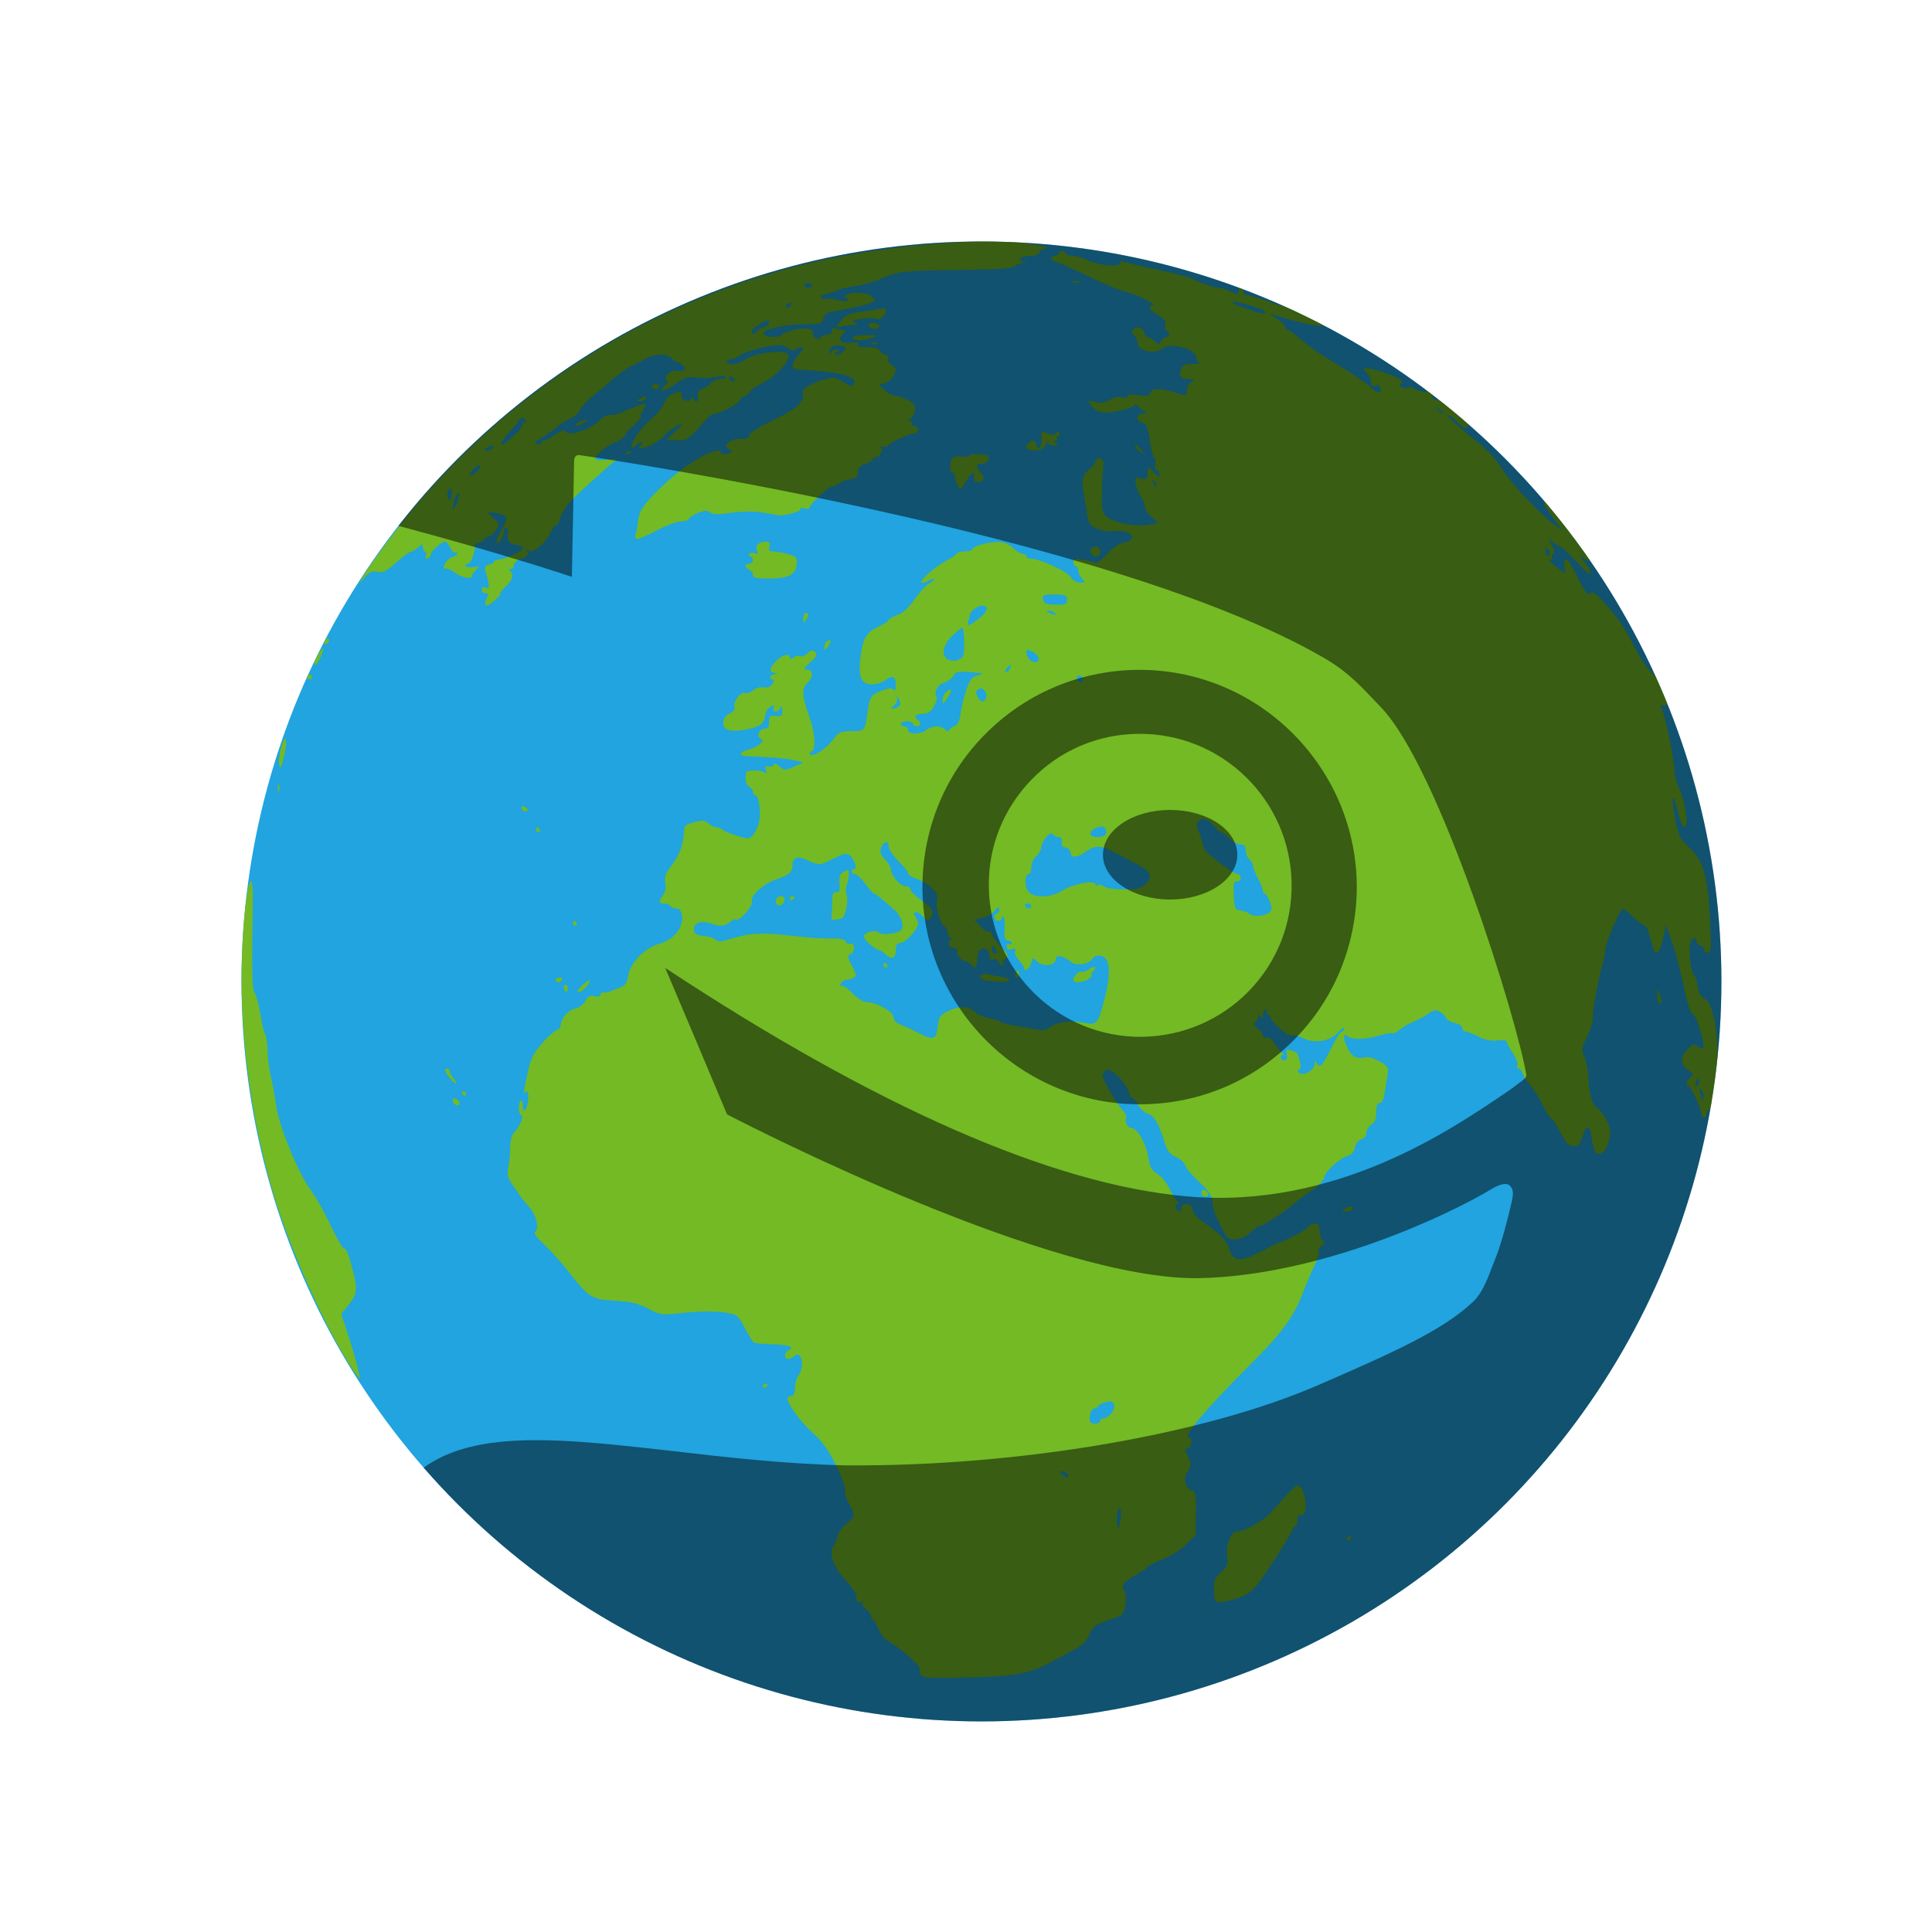 <?xml version="1.0" encoding="UTF-8"?>
<svg width="256" height="256" version="1.0" xmlns="http://www.w3.org/2000/svg">
 <defs>
  <clipPath id="circleClip">
   <circle cx="128" cy="128" r="128" opacity=".5"/>
  </clipPath>
 </defs>
 <g transform="matrix(.766 0 0 .766 32 32)" clip-path="url(#circleClip)">
  <rect width="256" height="256" ry="0" fill="#21a4df"/>
  <path d="m118.62 248.4c-0.646-0.097-1.201-0.412-1.24-0.687-0.035-0.282-0.081-0.707-0.109-0.95-0.069-0.594-3.059-3.213-5.021-4.401-0.991-0.594-1.784-1.507-2.109-2.419-0.293-0.806-0.687-1.468-0.876-1.468-0.184 0-0.334-0.275-0.334-0.613 0-0.342-0.406-0.897-0.9-1.251-0.49-0.342-0.772-0.831-0.616-1.082 0.175-0.282 0.028-0.356-0.381-0.204-0.484 0.191-0.659-0.026-0.659-0.777 0-0.65-0.735-1.797-1.966-3.091-2.031-2.108-2.903-4.7-1.984-5.869 0.234-0.293 0.547-1.056 0.703-1.696 0.154-0.637 0.854-1.587 1.55-2.107 1.513-1.116 1.556-1.528 0.375-3.529-0.494-0.837-0.785-1.809-0.644-2.175 0.137-0.356-0.54-2.281-1.509-4.262-1.307-2.693-2.365-4.169-4.15-5.8-2.153-1.962-4.312-4.932-4.312-5.934 0-0.204 0.291-0.381 0.64-0.381 0.434 0 0.644-0.444 0.653-1.381 9e-3 -0.763 0.293-1.756 0.64-2.213 1.112-1.475 0.456-4.498-0.724-3.325-0.291 0.296-0.774 0.531-1.084 0.531-0.785 0-0.687-1.251 0.125-1.56 1.234-0.475-0.303-0.984-3.018-0.996-1.407-6e-3 -2.772-0.156-3.035-0.325-0.262-0.179-0.984-1.312-1.594-2.529-0.975-1.934-1.329-2.257-2.725-2.519-2.144-0.402-4.774-0.397-8.629 0.017-2.997 0.325-3.334 0.271-5.329-0.797-1.65-0.881-2.953-1.194-5.754-1.377-4.147-0.279-4.494-0.498-8.219-5.251-1.197-1.522-3.05-3.572-4.115-4.562-1.272-1.181-1.778-1.91-1.466-2.131 0.763-0.531 0.184-2.885-1.05-4.273-0.622-0.7-1.375-1.631-1.669-2.068-0.297-0.447-0.928-1.384-1.403-2.081-0.64-0.95-0.781-1.606-0.553-2.556 0.172-0.707 0.328-2.234 0.338-3.406 0.015-1.359 0.269-2.357 0.7-2.769 0.897-0.85 1.778-2.981 1.234-2.981-0.228 0-0.416-0.575-0.416-1.281 0-0.7 0.165-1.275 0.369-1.275s0.347 0.335 0.321 0.744c-0.115 1.675 0.735 1.032 0.891-0.677 0.115-1.235 0.022-1.76-0.278-1.569-0.568 0.347-0.575 0.44 0.187-3.181 0.518-2.473 0.978-3.429 2.454-5.142 0.997-1.158 2.147-2.209 2.556-2.34 0.412-0.132 0.744-0.518 0.744-0.869 0-1.131 1.294-2.623 2.487-2.86 0.663-0.133 1.429-0.709 1.756-1.318 0.453-0.844 0.803-1.028 1.574-0.837 0.616 0.16 1.004 0.067 1.004-0.238 0-0.269 0.238-0.453 0.531-0.402 0.293 0.046 0.822-0.037 1.173-0.187 0.349-0.147 1.141-0.448 1.75-0.672 0.856-0.312 1.173-0.787 1.379-2.044 0.36-2.266 2.918-4.869 5.44-5.537 2.391-0.631 4.175-2.84 3.881-4.815-0.128-0.884-0.428-1.279-0.969-1.279-0.428 0-0.893-0.193-1.038-0.425-0.147-0.234-0.635-0.428-1.093-0.428-0.982 0-1.019-0.344-0.172-1.472 0.401-0.529 0.538-1.307 0.381-2.138-0.193-1.041 0.022-1.65 1.056-2.95 1.353-1.7 2.159-3.896 2.166-5.882 3e-3 -0.993 0.25-1.222 1.75-1.628 1.45-0.388 1.871-0.356 2.481 0.197 0.406 0.366 1.021 0.666 1.366 0.666 0.347 0 0.815 0.193 1.047 0.422 0.228 0.228 1.372 0.709 2.534 1.062 2.031 0.618 2.15 0.609 2.851-0.232 0.403-0.484 0.859-1.541 1.006-2.344 0.321-1.706-0.106-4.44-0.694-4.44-0.221 0-0.406-0.266-0.406-0.596 0-0.328-0.288-0.703-0.64-0.841-0.372-0.143-0.637-0.781-0.637-1.535 0-1.219 0.093-1.29 1.669-1.29 0.922 0 1.778 0.241 1.916 0.534 0.134 0.293 0.125 0.069-0.015-0.49-0.204-0.806-0.115-0.969 0.403-0.769 0.362 0.141 0.737 0.026 0.841-0.256 0.122-0.349 0.451-0.271 1.047 0.262 0.826 0.731 0.954 0.735 2.513 0.05l1.643-0.724-1.494-0.372c-0.819-0.204-2.929-0.444-4.687-0.538-1.76-0.087-3.534-0.184-3.941-0.206-1.156-0.069-0.878-0.759 0.422-1.05 0.646-0.143 1.556-0.559 2.027-0.922 0.691-0.538 0.737-0.728 0.256-1.028-0.785-0.481-0.278-1.728 0.707-1.728 0.568 0 0.772-0.316 0.759-1.169-0.013-1.028 0.132-1.156 1.153-1.047 1.038 0.106 1.166-0.015 1.125-1.066-0.028-0.724-0.125-0.897-0.243-0.447-0.106 0.412-0.488 0.744-0.847 0.744-0.403 0-0.562-0.241-0.416-0.631 0.204-0.529 0.106-0.547-0.594-0.109-0.46 0.291-0.837 0.925-0.837 1.418 0 0.49-0.334 1.188-0.746 1.546-0.863 0.753-4.41 1.362-5.65 0.969-1.268-0.403-1.119-2.237 0.232-2.856 0.644-0.291 0.993-0.728 0.859-1.075-0.334-0.869 1.05-2.756 1.81-2.469 0.347 0.137 0.987-0.069 1.413-0.46 0.451-0.406 1.203-0.616 1.797-0.503 0.685 0.132 1.184-0.069 1.513-0.588 0.303-0.484 0.325-0.781 0.059-0.781-0.756 0-0.462-0.85 0.319-0.9 0.709-0.05 0.709-0.059 0-0.243-1.004-0.262-0.941-0.731 0.26-2.027 1.032-1.116 2.403-1.459 2.403-0.607 0 0.338 0.184 0.328 0.618-0.037 0.34-0.282 0.835-0.384 1.093-0.221 0.256 0.16 0.85-0.05 1.307-0.466 0.666-0.603 0.941-0.646 1.357-0.225 0.419 0.419 0.234 0.787-0.865 1.778-1.197 1.078-1.272 1.251-0.534 1.251 1.131 0 1.131 1.329 0 2.346-0.987 0.893-0.876 2.341 0.475 6.079 0.925 2.578 1.071 5.468 0.278 5.747-0.293 0.106-0.406 0.328-0.253 0.494 0.475 0.516 2.721-0.909 3.931-2.504 1.047-1.372 1.353-1.516 3.241-1.516 2.3 0 2.372-0.091 2.778-3.363 0.319-2.537 0.675-3.046 2.591-3.703 1.272-0.44 1.715-0.451 1.969-0.054 0.191 0.3 0.332-0.063 0.332-0.869 9e-3 -1.528-0.6-1.769-1.934-0.756-0.456 0.344-1.403 0.631-2.109 0.637-1.899 0.019-2.478-1.19-2.112-4.403 0.397-3.45 1.066-4.64 3.153-5.578 0.956-0.431 1.734-0.934 1.734-1.116 0-0.187 0.675-0.581 1.5-0.876 1.01-0.366 1.997-1.262 3.016-2.744 0.837-1.21 1.981-2.447 2.55-2.747 0.566-0.31 0.954-0.631 0.856-0.731-0.097-0.097-0.594 0.05-1.103 0.321-0.509 0.271-1.028 0.394-1.153 0.269-0.338-0.34 2.431-2.778 4.215-3.703 0.863-0.447 1.685-1.006 1.834-1.244 0.147-0.241 0.831-0.438 1.522-0.438 0.687 0 1.253-0.154 1.253-0.338 0-0.503 2.543-1.268 4.325-1.303 1.088-0.022 1.892 0.284 2.685 1.021 0.625 0.579 1.413 1.047 1.75 1.047 0.34 0 0.618 0.193 0.618 0.428s0.378 0.425 0.844 0.425c1.509 0 6.307 2.218 6.801 3.146 0.278 0.509 0.946 0.925 1.563 0.963 0.993 0.059 1.021 6e-3 0.408-0.672-0.365-0.406-0.666-1.056-0.666-1.446 0-0.394-0.197-0.716-0.429-0.716-0.234 0-0.428-0.306-0.428-0.685 0-0.529 0.319-0.644 1.387-0.488 0.759 0.104 1.719 0.334 2.125 0.512 0.547 0.238 1.141-0.132 2.3-1.416 1.009-1.128 2.065-1.834 2.99-2.01 2.735-0.509 1.135-2.307-1.769-1.981-1.141 0.128-2.244-0.041-3.096-0.484-1.123-0.579-1.366-0.993-1.581-2.71-0.141-1.112-0.366-2.504-0.498-3.087-0.518-2.341-0.284-3.534 0.86-4.366 0.614-0.451 1.125-1.103 1.125-1.453 0-0.378 0.302-0.575 0.744-0.484 0.584 0.115 0.709 0.475 0.581 1.631-0.093 0.813-0.187 2.884-0.204 4.609-0.033 2.762 0.075 3.228 0.925 3.916 1.268 1.025 4.982 1.722 7.119 1.334l1.706-0.312-1.175-1.019c-0.644-0.566-1.169-1.407-1.169-1.875s-0.269-1.149-0.594-1.522c-0.328-0.369-0.731-1.322-0.9-2.116-0.293-1.385-0.262-1.429 0.778-1.169 0.943 0.234 1.099 0.122 1.219-0.893l0.133-1.169 0.956 1.034c0.778 0.835 0.96 0.897 0.96 0.312 0-0.394-0.21-0.719-0.472-0.719-0.278 0-0.394-0.444-0.271-1.066 0.109-0.585 0.052-1.066-0.129-1.066-0.184 0-0.453-0.813-0.603-1.81-0.548-3.606-0.713-4.065-1.531-4.282-1.169-0.306-1.062-1.569 0.132-1.587 0.932-0.015 0.933-0.028 0.102-0.494-0.465-0.266-0.993-0.694-1.162-0.947-0.215-0.321-0.315-0.325-0.321-9e-3 -6e-3 0.25-1.235 0.7-2.732 0.997-2.872 0.572-3.794 0.375-4.979-1.071-0.559-0.675-0.49-0.713 0.85-0.451 1.01 0.204 1.769 0.084 2.491-0.388 0.618-0.406 1.444-0.579 2.062-0.422 0.609 0.154 1.025 0.069 1.025-0.2 0-0.303 0.64-0.366 1.856-0.184 1.477 0.219 1.909 0.141 2.118-0.397 0.321-0.844 1.59-0.859 4.225-0.059 1.965 0.6 2.025 0.59 2.025-0.278 0-0.49 0.334-1.141 0.746-1.457 0.678-0.516 0.644-0.568-0.401-0.581-1.362-0.015-1.669-0.39-1.34-1.647 0.196-0.746 0.568-0.932 2.002-0.956 0.969-0.022 1.522-0.132 1.231-0.25-0.296-0.119-0.534-0.479-0.534-0.806 0-1.537-4.375-2.756-5.86-1.635-1.509 1.144-4.369 0.425-4.369-1.099 0-0.451-0.189-0.932-0.425-1.075-0.765-0.472-0.451-1.491 0.468-1.491 0.535 0 0.982 0.34 1.116 0.85 0.122 0.466 0.425 0.854 0.671 0.854 0.247 0 0.797 0.319 1.219 0.7 0.719 0.646 0.794 0.646 1.041 0 0.146-0.381 0.534-0.7 0.863-0.7 0.707 0 0.783-0.681 0.132-1.088-0.256-0.156-0.369-0.64-0.256-1.071 0.146-0.562-0.212-1.034-1.244-1.643-1.457-0.859-1.903-1.715-0.916-1.754 0.869-0.035-3.165-1.978-4.79-2.316-0.823-0.169-3.603-1.325-6.181-2.569-2.582-1.244-5.123-2.387-5.65-2.543-1.079-0.316-1.3-1.075-0.323-1.075 0.349 0 0.641-0.193 0.641-0.425 0-0.234 0.288-0.425 0.637-0.425 0.352 0 0.637 0.191 0.637 0.425 0 0.232 0.527 0.428 1.175 0.428 0.64 0.003 1.746 0.306 2.45 0.678 1.719 0.904 5.752 1.334 5.752 0.613 0-0.334 0.282-0.425 0.748-0.243 0.408 0.156 2.95 0.753 5.646 1.331 2.693 0.572 5.285 1.222 5.754 1.44 2.097 0.984 4.219 1.715 4.975 1.715 0.453 0 1.39 0.293 2.077 0.65 1.131 0.585 1.256 0.585 1.256 0 0-0.356 0.197-0.65 0.431-0.65 0.232 0 0.425 0.291 0.425 0.637 0 0.349 0.335 0.64 0.75 0.64 0.416 0 1.804 0.401 3.091 0.891 1.284 0.488 3.018 1.032 3.853 1.206 1.706 0.349 5.942 2.537 5.942 3.072 0 0.484-4.856-0.594-8.735-1.94-0.468-0.165-0.133 0.143 0.741 0.685s1.596 1.228 1.596 1.522c4e-3 0.291 0.204 0.531 0.442 0.531s1.251 0.741 2.237 1.654c0.989 0.913 3.814 2.856 6.277 4.316 2.463 1.463 5.075 3.228 5.812 3.922 0.844 0.797 1.444 1.091 1.623 0.8 0.415-0.672-0.113-1.318-0.844-1.038-0.591 0.225-0.691 0.069-0.794-1.238-0.023-0.293-0.335-0.756-0.681-1.028-1.279-0.997-0.028-1.019 2.831-0.063 2.977 1 3.859 1.6 3.075 2.081-0.26 0.165-0.147 0.384 0.275 0.55 0.394 0.15 0.896 0.16 1.119 0.022 0.225-0.141 0.671-0.035 1 0.234 0.328 0.275 1.184 0.509 1.906 0.529 0.952 0.031 1.281 0.225 1.201 0.722-0.069 0.444 0.209 0.685 0.815 0.694 1.106 0.015 5.256 3.391 5.256 4.271 0 0.865-0.591 0.759-1.531-0.278-0.444-0.49-1.19-1.075-1.663-1.3-1.009-0.481 1.472 1.812 5.201 4.803 1.527 1.225 3.194 3.059 3.935 4.338 1.334 2.278 6.468 7.781 9.018 9.663l1.441 1.066-1.6-2.188c-1.667-2.281-1.853-2.712-1.201-2.712 0.562 0 7.89 9.756 7.565 10.075-0.15 0.147-0.562 0.026-0.919-0.271-0.909-0.756-0.806-0.321 0.204 0.844 0.84 0.975 1.096 1.704 0.594 1.704-0.143 0-1.248-1.053-2.456-2.341-1.21-1.284-2.374-2.341-2.586-2.341-0.212 0-0.765-0.334-1.228-0.744-0.828-0.735-0.828-0.731-0.129 0.637 0.462 0.897 0.538 1.381 0.225 1.381-0.265 0-0.369 0.303-0.232 0.663 0.166 0.431 0.085 0.559-0.228 0.36-0.982-0.6 0.113 0.659 1.303 1.503l1.206 0.863-0.146-1.268c-0.236-2.031 0.575-1.468 2.012 1.4 1.713 3.419 2.121 3.931 2.546 3.241 0.229-0.366 0.966 0.172 2.385 1.737 2.313 2.543 3.425 4.2 5.331 7.907 0.724 1.403 1.719 2.972 2.214 3.478 1.5 1.528 1.992 2.225 2.632 3.762 0.813 1.934 0.8 2.934-0.037 2.612-0.5-0.193-0.562-0.081-0.252 0.488 0.562 1.06 2.184 8.96 2.184 10.643 0 0.785 0.416 2.325 0.925 3.425 1.036 2.244 1.591 6.469 0.85 6.469-0.252 0-0.675-0.813-0.932-1.81-0.765-2.962-0.913-3.375-1.119-3.163-0.109 0.109 0.079 1.687 0.429 3.516 0.575 3.037 0.783 3.466 2.5 5.053 2.406 2.222 3.137 4.819 3.519 12.488 0.243 4.956 0.2 5.644-0.392 5.644-0.365 0-0.668-0.288-0.668-0.637 0-0.353-0.288-0.64-0.634-0.64-0.349 0-0.637-0.288-0.637-0.635 0-0.956-0.754-0.772-1.082 0.26-0.349 1.103 0.156 5.491 0.631 5.491 0.193 0 0.471 0.819 0.621 1.815 0.197 1.284 0.544 1.947 1.181 2.237 1.892 0.869 2.869 8.713 1.885 15.104-0.344 2.218-0.831 4.102-1.082 4.189-0.25 0.079-0.456 0.425-0.456 0.75 0 0.335-0.193 0.607-0.429 0.607-0.234 0-0.425-0.291-0.425-0.644 0-0.806-1.759-4.631-2.218-4.826-0.559-0.234-0.384-1.006 0.347-1.54 0.607-0.444 0.559-0.585-0.429-1.229-1.413-0.928-1.434-2.387-0.063-3.675 0.884-0.831 1.162-0.9 1.716-0.444 0.365 0.303 0.781 0.431 0.932 0.282 0.431-0.434-1.188-5.812-1.75-5.812-0.293 0-0.828-1.414-1.251-3.3-1.272-5.702-1.635-7.066-2.55-9.69l-0.9-2.556-0.438 2.309c-0.422 2.196-1.309 3.315-1.667 2.094-0.09-0.312-0.388-1.385-0.657-2.378-0.271-0.997-0.653-1.81-0.846-1.81-0.2 0-1.092-0.672-1.988-1.491-0.893-0.826-1.734-1.491-1.862-1.485-0.451 0.013-3.007 6.053-3.007 7.096 0 0.572-0.269 1.938-0.594 3.04-0.707 2.385-1.617 7.56-1.573 8.956 0.017 0.548-0.431 1.953-0.993 3.131-0.946 1.979-0.982 2.248-0.415 3.592 0.332 0.803 0.627 2.363 0.65 3.471 0.052 2.406 0.657 4.654 1.377 5.099 1.066 0.657 2.397 3.05 2.397 4.31 0 1.619-0.76 3.34-1.623 3.668-0.869 0.334-1.288-0.416-1.627-2.892-0.306-2.259-0.85-2.181-1.631 0.238-0.344 1.056-0.691 1.387-1.478 1.387-0.815 0-1.281-0.484-2.24-2.344-0.667-1.284-1.4-2.406-1.637-2.481-0.238-0.081-0.9-1.134-1.475-2.344-0.575-1.208-1.513-2.693-2.075-3.296-0.562-0.6-1.153-1.513-1.318-2.022-0.163-0.508-0.49-0.928-0.735-0.928-0.242 0-0.343-0.262-0.218-0.588s-0.236-1.272-0.808-2.107c-0.567-0.835-1.028-1.71-1.028-1.944 0-0.238-0.698-0.338-1.613-0.229-1.082 0.132-2.153-0.083-3.281-0.663-0.925-0.471-1.931-0.859-2.231-0.859s-0.55-0.273-0.55-0.604c0-0.334-0.588-0.733-1.307-0.89-0.719-0.16-1.409-0.562-1.537-0.897-0.132-0.334-0.618-0.819-1.088-1.065-0.671-0.356-1.099-0.285-1.975 0.352-0.614 0.444-1.796 1.082-2.612 1.407-0.822 0.335-1.865 0.943-2.325 1.372-0.462 0.421-1.034 0.694-1.277 0.607-0.247-0.085-1.309 0.096-2.36 0.412-2.387 0.719-4.783 0.744-5.457 0.072-0.75-0.746-0.677 0.663 0.113 2.185 0.719 1.394 1.6 1.834 2.961 1.494 0.59-0.15 1.572 0.122 2.563 0.707 1.496 0.878 1.587 1.046 1.334 2.475-0.146 0.844-0.375 2.25-0.508 3.131-0.147 0.969-0.475 1.596-0.837 1.596-0.401 0-0.598 0.518-0.598 1.604 0 1.138-0.241 1.752-0.85 2.134-0.468 0.292-0.856 0.932-0.856 1.416 0 0.538-0.344 0.982-0.872 1.119-0.529 0.137-0.969 0.7-1.112 1.414-0.147 0.741-0.585 1.275-1.147 1.422-1.418 0.362-4.037 2.728-4.187 3.784-0.083 0.591-0.943 1.478-2.266 2.344-1.173 0.769-2.587 1.816-3.137 2.328-1.275 1.178-5.225 3.731-5.775 3.731-0.232 0-0.937 0.497-1.573 1.106-0.703 0.677-1.696 1.131-2.546 1.171-1.251 0.06-1.494-0.132-2.36-1.85-1.206-2.4-1.516-3.296-1.663-4.859-0.081-0.867-0.772-1.838-2.266-3.197-1.181-1.078-2.257-2.35-2.394-2.84-0.134-0.488-0.869-1.153-1.626-1.491-1.073-0.471-1.513-1.034-1.966-2.522-0.982-3.217-1.843-4.694-2.912-4.96-0.553-0.143-1.294-0.806-1.643-1.484-0.352-0.675-0.8-1.229-1.002-1.229-0.2 0-0.485-0.431-0.628-0.956-0.456-1.637-2.968-4.232-3.794-3.916-0.401 0.152-0.727 0.568-0.727 0.925 0 0.819 2.209 4.7 3.4 5.975 0.497 0.527 0.796 1.134 0.666 1.347-0.312 0.507 0.179 1.737 0.698 1.737 1.197 0 2.734 2.6 3.144 5.325 0.225 1.517 0.553 2.079 1.524 2.653 0.681 0.402 1.656 1.6 2.159 2.659 0.507 1.056 1.129 2.068 1.381 2.237 0.306 0.212 0.288 0.316-0.069 0.319-0.284 4e-3 -0.406 0.297-0.271 0.648 0.325 0.84 1.006 0.819 1.006-0.031 0-0.448 0.312-0.625 0.956-0.531 0.631 0.087 0.959 0.428 0.959 0.989 0 0.525 0.687 1.309 1.804 2.059 2.7 1.8 4.2 3.343 4.525 4.637 0.465 1.888 1.687 2.24 4.027 1.181 1.103-0.5 2.291-1.092 2.641-1.307 0.349-0.219 0.928-0.516 1.275-0.657 2.771-1.103 5.39-2.479 5.672-2.979 0.187-0.328 0.717-0.596 1.173-0.596 0.621 0 0.831 0.293 0.831 1.19 0 0.657 0.238 1.437 0.531 1.732 0.428 0.431 0.39 0.618-0.197 0.95-0.401 0.225-0.625 0.675-0.5 1 0.123 0.323-0.196 1.404-0.709 2.41-0.509 1-1.394 3.046-1.953 4.55-1.606 4.265-3.668 7.083-9.258 12.646-7.725 7.698-11.791 12.581-10.476 12.581 0.666 0 0.451 1.631-0.236 1.782-0.557 0.119-0.562 0.282-0.037 1.288 0.685 1.312 0.657 2.1-0.109 3.025-0.719 0.863-0.21 2.719 0.815 2.981 0.731 0.193 0.81 0.604 0.75 3.981l-0.069 3.768-1.756 1.7c-0.996 0.969-2.712 2.044-3.957 2.487-1.212 0.425-2.44 1.062-2.732 1.411-0.293 0.349-1.268 1.012-2.177 1.475-1.812 0.932-2.367 1.802-1.667 2.643 0.541 0.657 0.173 3.512-0.525 4.065-0.262 0.204-1.459 0.694-2.656 1.082-1.832 0.6-2.296 0.975-2.912 2.331-0.731 1.626-0.872 1.732-6.765 4.843-3.61 1.91-5.985 2.369-13.285 2.579-3.756 0.105-7.352 0.109-7.996 3e-3zm33.428-29.053c-0.353-0.893-0.844 1.541-0.55 2.732 0.165 0.657 0.282 0.525 0.515-0.6 0.168-0.8 0.182-1.759 0.036-2.131zm-9.029-5.951c0-0.206-0.397-0.481-0.878-0.607-0.719-0.187-0.785-0.119-0.372 0.375 0.563 0.68 1.251 0.806 1.251 0.232zm6.144-9.843c0.873 0 2.081-1.606 1.787-2.374-0.2-0.525-0.562-0.621-1.434-0.406-0.641 0.156-1.235 0.466-1.307 0.681-0.081 0.219-0.394 0.394-0.704 0.394-0.302 0-0.634 0.572-0.733 1.266-0.154 1.015-0.023 1.277 0.696 1.381 0.485 0.069 0.943-0.113 1.019-0.406 0.074-0.296 0.383-0.536 0.676-0.536zm103.36-56.806c-0.406-0.375-0.466-0.306-0.25 0.297 0.15 0.428 0.3 1.102 0.332 1.49 0.037 0.392 0.146 0.256 0.25-0.296 0.106-0.554-0.047-1.225-0.332-1.491zm-0.403-1.338c0-0.815-0.265-0.815-0.577 0-0.137 0.353-0.067 0.641 0.165 0.641 0.228 0 0.412-0.288 0.412-0.641zm-66.478-3.137c6e-3 -0.6 0.067-0.609 0.406-0.063 0.535 0.844 0.941 0.392 2.556-2.869 0.724-1.468 1.507-2.662 1.732-2.662s0.41-0.238 0.401-0.531c-9e-3 -0.296-0.497 0.019-1.093 0.694-1.359 1.541-4.069 1.972-6.04 0.954-0.728-0.375-1.619-0.568-1.979-0.431-0.637 0.241-3.662-2.481-3.662-3.297 0-0.202-0.202-0.369-0.453-0.369s-0.332-0.189-0.187-0.425c0.143-0.234 0.059-0.425-0.191-0.425-0.246 0-0.456 0.429-0.458 0.956-6e-3 0.774-0.085 0.837-0.419 0.319-0.356-0.55-0.416-0.544-0.422 0.073-3e-3 0.39-0.243 0.815-0.538 0.943-0.365 0.156-0.232 0.453 0.429 0.937 0.525 0.388 0.956 0.965 0.956 1.281 0 0.321 0.269 0.468 0.609 0.338 0.36-0.141 0.913 0.25 1.379 0.972 0.425 0.663 1.059 1.46 1.414 1.773 0.353 0.308 0.438 0.462 0.186 0.334-0.253-0.122-0.466 0.023-0.466 0.329 0 0.3 0.275 0.547 0.604 0.547 0.406 0 0.54-0.334 0.415-1.002-0.165-0.86-0.063-0.963 0.71-0.728 1.152 0.349 1.078 0.262 1.521 1.793 0.26 0.913 0.219 1.375-0.122 1.522-0.349 0.143-0.323 0.325 0.106 0.621 0.773 0.527 2.593-0.579 2.606-1.582zm-65.212-6.446c0.187-1.669 0.401-2.01 1.704-2.66 1.934-0.963 3.634-0.946 4.628 0.05 0.438 0.438 1.537 0.934 2.454 1.103 0.909 0.172 1.846 0.462 2.081 0.646 0.234 0.187 1.096 0.444 1.919 0.579 0.819 0.132 2.453 0.419 3.621 0.64 1.823 0.338 2.304 0.282 3.273-0.408 1.188-0.847 3.319-1.05 5.912-0.579 1.962 0.36 2.225 0.013 3.35-4.508 1.109-4.456 0.837-6.909-0.794-7.141-0.581-0.081-1.156 0.128-1.368 0.5-0.55 0.978-2.829 1.34-3.692 0.588-1.131-0.993-2.632-1.329-2.632-0.59 0 1.225-2.237 1.519-3.325 0.434-0.657-0.657-0.724-0.637-0.94 0.288-0.236 1.01-1.275 1.722-1.275 0.878 0-0.256-0.398-0.863-0.884-1.347-0.484-0.484-0.772-1.169-0.64-1.522 0.182-0.472 0.031-0.566-0.607-0.36-0.607 0.193-0.847 0.072-0.847-0.425 0-0.378 0.191-0.575 0.425-0.431 0.232 0.143 0.425 0.063 0.425-0.187 0-0.25-0.293-0.453-0.659-0.453-0.512 0-0.635-0.428-0.561-1.91 0.056-1.05-0.031-2.04-0.193-2.2-0.165-0.165-0.296-0.069-0.296 0.204 0 0.273-0.288 0.494-0.635 0.494-0.349 0-0.637-0.284-0.637-0.637 0-0.347 0.191-0.637 0.425-0.637 0.236 0 0.425-0.319 0.425-0.707 0-0.562-0.163-0.509-0.837 0.266-0.468 0.531-1.44 1.091-2.172 1.24l-1.329 0.271 1.106 1.19c0.625 0.675 1.318 1.06 1.597 0.891 0.269-0.169 0.378-0.122 0.241 0.097-0.137 0.219 0.525 1.238 1.468 2.263 1.472 1.591 1.619 1.912 1.025 2.244-0.381 0.21-0.581 0.566-0.447 0.785 0.137 0.219 0.069 0.401-0.156 0.401-0.225 0-0.518-0.284-0.65-0.631-0.137-0.36-0.525-0.522-0.897-0.378-0.465 0.178-0.657-0.015-0.657-0.659 0-1.093-1.212-1.678-1.741-0.841-0.204 0.328-0.378 1.121-0.384 1.765 0 0.644-0.197 1.169-0.431 1.169-0.232 0-0.425-0.15-0.425-0.334 0-0.182-0.575-0.55-1.275-0.813-0.863-0.325-1.281-0.774-1.281-1.372 0-0.49-0.275-0.891-0.613-0.891-0.887 0-1.297-0.884-0.613-1.318 0.428-0.266 0.444-0.372 0.056-0.375-0.293-3e-3 -0.531-0.381-0.531-0.835 0-0.456-0.197-0.947-0.434-1.093-0.806-0.5-1.672-3.215-1.422-4.466 0.2-0.982 9e-3 -1.457-0.909-2.307-0.631-0.588-1.806-1.284-2.603-1.55-0.797-0.26-1.45-0.681-1.45-0.928 0-0.243-0.431-0.865-0.956-1.385-1.585-1.537-2.456-2.756-2.456-3.428 0-0.969-0.835-0.75-1.251 0.328-0.284 0.741-0.137 1.203 0.657 2.047 0.559 0.6 1.019 1.39 1.019 1.754 0 1.028 1.669 2.909 2.591 2.909 0.451 0 0.819 0.253 0.819 0.557 0 0.31 0.869 1.166 1.921 1.912 1.944 1.372 2.218 1.931 1.503 3.066-0.338 0.538-0.538 0.484-1.297-0.332-0.494-0.529-1.093-0.841-1.334-0.691-0.297 0.182-0.288 0.419 0.026 0.731 0.253 0.256 0.466 0.791 0.466 1.188 0 1.006-2.157 3.369-3.078 3.369-0.559 0-0.756 0.334-0.756 1.279 0 1.416-0.803 1.691-1.856 0.637-0.353-0.353-0.769-0.637-0.925-0.637-0.65 0-2.76-1.806-2.76-2.365 0-0.756 2.044-1.3 2.638-0.707 0.534 0.531 3.406 0.154 3.866-0.509 0.516-0.741-0.056-2.374-1.178-3.378-2.309-2.059-3.278-2.84-3.547-2.851-0.16-6e-3 -0.85-0.772-1.537-1.704-0.687-0.934-1.503-1.693-1.81-1.693s-0.559-0.193-0.559-0.428 0.204-0.425 0.46-0.425c0.618 0 0.022-1.787-0.8-2.387-0.49-0.356-0.975-0.312-1.962 0.178-2.513 1.247-2.801 1.359-3.375 1.359-0.319 0-1.19-0.306-1.94-0.678-1.665-0.831-2.603-0.534-2.603 0.828 0 1.228-0.512 1.681-2.769 2.459-2.246 0.772-4.562 2.847-4.253 3.807 0.253 0.8-2.162 3.547-2.781 3.165-0.197-0.122-0.644 0.069-1 0.425-0.735 0.735-1.891 0.819-3.404 0.241-1.407-0.534-2.844-0.104-2.844 0.854 0 0.947 0.412 1.228 1.988 1.347 0.666 0.05 1.446 0.321 1.737 0.6 0.349 0.344 0.913 0.39 1.704 0.147 4.659-1.44 5.697-1.487 13.75-0.575 1.284 0.147 3.36 0.247 4.6 0.221 1.578-0.031 2.325 0.137 2.485 0.557 0.128 0.334 0.503 0.5 0.837 0.372 0.403-0.156 0.603 0.065 0.603 0.678 0 0.5-0.282 1.015-0.622 1.144-0.488 0.193-0.518 0.434-0.147 1.16 1.256 2.441 1.272 2.522 0.7 2.888-0.316 0.2-0.884 0.362-1.268 0.369-0.384 0-0.815 0.306-0.96 0.668-0.143 0.381-0.072 0.55 0.175 0.394 0.232-0.143 1.069 0.425 1.856 1.26 0.794 0.84 1.847 1.519 2.363 1.519 1.7 0 4.724 1.653 4.724 2.578 0 0.538 0.434 1.016 1.169 1.3 0.646 0.247 2.038 0.893 3.091 1.435 2.655 1.373 3.136 1.23 3.392-1.051zm8.392-7.976c-0.676-0.1-1.123-0.401-1.029-0.681 0.191-0.575 0.253-0.579 2.972-0.115 3.759 0.649 1.958 1.387-1.943 0.796zm15.045-0.143c0-0.616 1.116-1.697 1.429-1.385 0.137 0.137 0.733-0.069 1.331-0.46 1.109-0.728 1.475-0.401 0.564 0.507-0.282 0.282-0.34 0.509-0.132 0.509 0.206 0 0.01 0.284-0.447 0.628-0.966 0.731-2.746 0.859-2.746 0.2zm-9.956-1.041c0.319-0.815 0.585-0.815 0.585 0 0 0.353-0.187 0.64-0.412 0.64-0.229 0-0.306-0.284-0.173-0.64zm-22.86-1.491c0-0.544 0.303-0.544 0.64 0 0.143 0.238 0.059 0.425-0.191 0.425-0.246 0-0.449-0.184-0.449-0.425zm-9-7.953c-0.028-0.197-0.013-0.54 0.037-0.774s0.085-1.216 0.085-2.188c0-1.366 0.156-1.743 0.703-1.7 0.55 0.043 0.672-0.278 0.572-1.516-0.097-1.225 0.065-1.665 0.759-2.038 0.769-0.416 0.876-0.353 0.85 0.5-0.015 0.538-0.182 1.359-0.366 1.821-0.191 0.468-0.182 1.279 0.013 1.8 0.269 0.719-0.143 3.187-0.635 3.794-0.252 0.308-1.98 0.562-2.017 0.3zm-9.524-2.669c-0.375-0.607 0.104-1.3 0.893-1.3 0.369 0 0.588 0.297 0.503 0.709-0.163 0.856-1.012 1.213-1.397 0.591zm2.331-0.85c0-0.247 0.193-0.451 0.428-0.451 0.544 0 0.544 0.3 0 0.637-0.237 0.145-0.428 0.06-0.428-0.187zm35.421 8.371c-0.349-0.347-0.471-0.3-0.471 0.178 0 0.85 0.571 1.422 0.781 0.785 0.091-0.269-0.05-0.703-0.31-0.963zm47.395-5.949c0.625-0.46 0.657-0.722 0.2-1.919-0.291-0.759-0.675-1.381-0.859-1.381-0.186 0-0.335-0.243-0.335-0.54 0-0.3-0.384-1.256-0.852-2.129-0.468-0.873-0.854-1.853-0.854-2.181 0-0.321-0.291-0.826-0.637-1.119-0.352-0.291-0.64-0.984-0.64-1.541 0-0.735-0.238-1.01-0.873-1.01-0.475 0-1.35-0.481-1.931-1.066-0.59-0.588-1.24-1.066-1.444-1.066-0.206 0-0.727-0.444-1.152-0.984-1.043-1.318-2.088-1.663-2.725-0.891-0.388 0.462-0.403 0.872-0.069 1.572 0.25 0.516 0.568 1.418 0.703 2.006 0.132 0.585 0.385 1.262 0.566 1.5 0.668 0.904 4.932 4.037 5.49 4.037 0.323 0 0.585 0.288 0.585 0.637 0 0.349-0.297 0.64-0.663 0.64-0.535 0-0.631 0.466-0.531 2.447 0.115 2.25 0.215 2.465 1.194 2.593 0.588 0.078 1.251 0.321 1.468 0.531 0.59 0.57 2.514 0.488 3.361-0.137zm-41.051-1.169c0-0.234-0.302-0.428-0.663-0.428-0.365 0-0.55 0.193-0.402 0.428 0.34 0.55 1.065 0.55 1.065 0zm5.444-2.723c1.7-1.088 5.637-1.841 5.637-1.078 0 0.243 0.2 0.321 0.444 0.169s0.728-0.043 1.066 0.241c0.349 0.288 1.856 0.512 3.415 0.512 2.313 0 2.966-0.163 3.816-0.963 1.277-1.197 0.9-2.097-1.379-3.293-0.887-0.466-2.665-1.403-3.957-2.094-2.513-1.338-3.4-1.353-5.181-0.091-1.381 0.982-2.487 1.034-2.487 0.125 0-0.375-0.397-0.785-0.887-0.913-0.607-0.16-0.822-0.479-0.677-1.025 0.146-0.559-0.023-0.794-0.568-0.794-0.429 0-0.876-0.241-0.997-0.531-0.284-0.694-1.958 1.307-1.971 2.346-0.01 0.412-0.398 1.078-0.869 1.478-0.468 0.406-0.85 1.256-0.85 1.912 0 0.65-0.175 1.184-0.379 1.184-0.719 0-0.872 1.897-0.238 2.869 0.9 1.361 3.887 1.336 6.062-0.055zm7.475-9.789c0.125-0.325 0.026-0.787-0.219-1.032-0.568-0.572-2.472 0.234-2.472 1.047 0 0.765 2.397 0.75 2.691-0.015zm-31.057-17.957c1.006-0.765 2.441-0.809 3.15-0.097 0.366 0.366 0.622 0.388 0.831 0.075 0.169-0.25 0.616-0.568 1.004-0.713 0.447-0.165 0.778-0.922 0.919-2.097 0.122-1.012 0.562-2.84 0.982-4.065 0.637-1.86 0.975-2.272 2.066-2.55 1.144-0.291 0.997-0.356-1.256-0.547-1.491-0.125-2.628-0.043-2.732 0.204-0.3 0.719-1.106 1.375-2.062 1.675-0.96 0.303-1.628 1.641-1.181 2.365 0.293 0.466-0.497 2.181-1.228 2.666-0.256 0.175-0.897 0.316-1.425 0.321-0.991 6e-3 -1.284 0.607-0.531 1.071 0.64 0.397 0.507 1.062-0.215 1.062-0.349 0-0.637-0.191-0.637-0.425s-0.479-0.425-1.066-0.425-1.066 0.191-1.066 0.425 0.288 0.425 0.637 0.425c0.353 0 0.644 0.293 0.644 0.64-5e-3 0.831 2.058 0.824 3.167-0.013zm2.797-5.156c0-0.494 0.291-1.144 0.646-1.44 1.006-0.844 1.103-0.303 0.187 1.091-0.736 1.117-0.829 1.158-0.833 0.349zm-7.699 1.149c0.5-0.316 0.516-0.572 0.091-1.379-0.31-0.594-0.425-0.666-0.288-0.193 0.143 0.481-0.065 1.025-0.516 1.375-0.841 0.632-0.247 0.804 0.713 0.197zm15.215-1.522c0.369-0.96-0.663-2.051-1.375-1.457-0.451 0.366-0.46 0.637-0.059 1.281 0.614 0.986 1.102 1.044 1.434 0.175zm16.774-3.165c0-0.579-0.753-0.956-1.021-0.518-0.256 0.412 0.113 0.922 0.666 0.922 0.197 0 0.356-0.18 0.356-0.403zm-12.631-1.943c0.312-0.815 0.093-0.815-0.581 0-0.308 0.369-0.347 0.637-0.096 0.637 0.238 3e-3 0.54-0.284 0.677-0.637zm-8.141-2.079c0.353-0.518 0.247-4.947-0.119-4.947-0.128 0-0.815 0.538-1.531 1.19-1.687 1.541-2.194 3.372-1.141 4.163 0.804 0.604 2.244 0.398 2.79-0.406zm13.101 0.39c0-0.544-1.203-1.509-1.892-1.509-0.434 0-0.252 1.099 0.273 1.619 0.707 0.709 1.619 0.644 1.619-0.11zm-10.413-6.877c1.615-1.234 1.916-2.294 0.64-2.294-0.835 0-2.162 1.043-2.162 1.7 0 0.197-0.115 0.666-0.256 1.032-0.369 0.959 0.097 0.844 1.778-0.438zm13.184-1.019c-0.143-0.232-0.588-0.412-0.984-0.397-0.591 0.028-0.566 0.097 0.132 0.397 1.141 0.494 1.153 0.494 0.852 0zm2.129-2.298c0-0.791-0.247-0.891-2.157-0.891-1.931 0-2.141 0.087-1.994 0.85 0.133 0.7 0.521 0.863 2.157 0.897 1.757 0.035 1.994-0.065 1.994-0.856zm83.506-7.875c0.129-0.204-0.037-0.6-0.365-0.872-0.492-0.406-0.562-0.338-0.371 0.375 0.248 0.965 0.389 1.056 0.736 0.497zm-68.321-12.516c-0.419-0.419-0.471-0.366-0.238 0.238 0.16 0.422 0.398 0.657 0.529 0.525 0.134-0.128 0-0.475-0.291-0.763zm49.812-11.974c0-0.084-0.334-0.422-0.744-0.744-0.675-0.529-0.69-0.512-0.159 0.163 0.552 0.705 0.902 0.934 0.902 0.581zm-30.688-17.498c0-0.321-5.271-1.91-5.507-1.656-0.259 0.282-0.119 0.347 2.95 1.431 1.704 0.604 2.556 0.678 2.556 0.225zm-8.657 223.06c-0.093-0.169-0.196-1.088-0.225-2.044-0.046-1.418 0.186-1.962 1.242-2.975 1.128-1.075 1.258-1.437 1.028-2.801-0.306-1.789 0.694-4.202 1.732-4.202 1.185 0 4.481-1.81 5.647-3.094 4.696-5.206 4.731-5.238 5.353-4.568 0.831 0.878 1.188 4.096 0.516 4.657-0.292 0.241-0.657 0.312-0.81 0.163-0.156-0.156-0.282 0.232-0.282 0.856 0 0.627-0.193 1.138-0.428 1.138-0.236 0-0.425 0.187-0.425 0.419 0 0.494-2.851 5.099-5.329 8.614-1.297 1.843-2.159 2.597-3.594 3.144-2.164 0.831-4.174 1.144-4.425 0.694zm22.723-10.719c0-0.25 0.189-0.453 0.425-0.453 0.547 0 0.547 0.302 0 0.637-0.234 0.145-0.425 0.065-0.425-0.184zm-101.01-26.406c0-0.25 0.197-0.453 0.428-0.453 0.55 0 0.55 0.302 0 0.637-0.233 0.147-0.428 0.065-0.428-0.184zm-71.471-3.756c-4.737-7.396-10.621-20.746-13.481-30.582-4.55-15.675-6.257-33.581-4.59-48.241 0.694-6.079 1.45-6.456 1.334-0.659-0.21 10.721-0.132 14.615 0.312 15.149 0.26 0.31 0.694 1.903 0.965 3.538 0.269 1.637 0.666 3.304 0.878 3.709 0.21 0.406 0.39 1.656 0.394 2.769 6e-3 1.119 0.271 3.177 0.594 4.588 0.325 1.407 0.709 3.512 0.859 4.687 0.475 3.757 3.974 12.25 6.237 15.156 0.653 0.85 2.075 3.389 3.15 5.65 1.082 2.259 2.129 4.109 2.335 4.109 0.447 0 0.778 0.8 1.563 3.75 0.869 3.254 0.756 4.2-0.694 6.003l-1.297 1.613 1.112 3.369c1.234 3.75 2.309 7.844 2.059 7.844-0.091-3e-3 -0.869-1.103-1.732-2.453zm172.05-26.938c0.841-0.544 1.825-0.544 1.494 0-0.143 0.232-0.684 0.425-1.197 0.419-0.759-3e-3 -0.815-0.082-0.297-0.419zm-24.718-2.807c0-0.75 0.919-0.618 1.181 0.173 0.093 0.278-0.133 0.507-0.507 0.507-0.369-1e-3 -0.675-0.311-0.675-0.68zm-129.37-15.537c-0.154-0.25-0.178-0.557-0.054-0.681 0.303-0.306 1.134 0.232 1.134 0.731 4e-3 0.547-0.733 0.512-1.08-0.05zm1.509-1.678c0-0.548 0.303-0.548 0.64 0 0.143 0.232 0.063 0.428-0.191 0.428-0.246 0-0.449-0.193-0.449-0.428zm-2.237-2.753c-0.856-1.171-0.925-1.507-0.321-1.507 0.232 0 0.425 0.223 0.425 0.498s0.321 0.852 0.709 1.281c0.388 0.428 0.531 0.769 0.319 0.765-0.212-0.01-0.722-0.472-1.131-1.038zm209.25-12.841c-0.169-0.169-0.297-0.804-0.285-1.404l0.028-1.102 0.408 1.025c0.448 1.112 0.355 1.988-0.151 1.481zm-189.29-2.237c-0.184-0.297-0.215-0.653-0.075-0.794 0.381-0.381 0.797 0.182 0.59 0.796-0.145 0.431-0.246 0.431-0.515-3e-3zm2.954-0.74c0.613-0.607 1.21-1.006 1.331-0.891 0.334 0.334-1.234 2.002-1.878 2.002-0.326-3e-3 -0.097-0.465 0.547-1.111zm-4.481-1.023c0-0.232 0.3-0.425 0.666-0.425s0.547 0.193 0.401 0.425c-0.342 0.557-1.066 0.557-1.066 0zm2.984-9.793c0-0.544 0.303-0.544 0.64 0 0.143 0.234 0.059 0.425-0.187 0.425-0.25 0-0.453-0.191-0.453-0.425zm-6.394-16.187c0-0.547 0.303-0.547 0.64 0 0.143 0.232 0.063 0.428-0.187 0.428-0.253 0-0.453-0.193-0.453-0.428zm-2.359-3.429c-0.388-0.631-0.078-0.859 0.603-0.431 0.369 0.221 0.412 0.444 0.125 0.618-0.241 0.151-0.57 0.067-0.728-0.187zm-42.322-3.816c0-0.585 0.097-0.826 0.215-0.531 0.115 0.293 0.115 0.772 0 1.066-0.119 0.293-0.215 0.056-0.215-0.535zm0.265-3.877c-0.316-0.826 0.534-4.637 1.038-4.637 0.347 0 0.128 1.875-0.507 4.243-0.206 0.781-0.343 0.881-0.531 0.394zm4.782-15.288c0-0.232 0.191-0.425 0.425-0.425s0.425 0.193 0.425 0.425c0 0.234-0.191 0.428-0.425 0.428s-0.425-0.193-0.425-0.428zm1.275-2.359c0-0.531 1.359-2.812 1.553-2.615 0.232 0.228-1.01 2.851-1.35 2.851-0.109-4e-3 -0.202-0.108-0.202-0.236zm88.237-2.829c-6e-3 -0.401 0.193-0.85 0.447-1.004 0.746-0.466 0.856 0.026 0.193 0.9-0.549 0.723-0.627 0.732-0.64 0.104zm-86.528-0.722c0-0.234 0.193-0.544 0.428-0.687 0.232-0.147 0.425-0.075 0.425 0.16 0 0.236-0.193 0.547-0.425 0.691-0.233 0.143-0.428 0.072-0.428-0.164zm82.863-4.309c0-0.468 0.253-0.856 0.562-0.856 0.431 0 0.46 0.204 0.106 0.856-0.572 1.065-0.668 1.065-0.668 0zm-55.007-2.662c0.05-0.293 0.232-0.772 0.416-1.066 0.212-0.34 0.091-0.534-0.332-0.534-0.366 0-0.666-0.278-0.666-0.625 0-0.403 0.247-0.529 0.703-0.349 0.709 0.271 0.687-0.269-0.122-2.994-0.163-0.538 0.041-0.844 0.659-1.004 0.49-0.128 0.891-0.362 0.891-0.522 0-0.156 0.344-0.312 0.774-0.34 1.297-0.1 4.349-1.578 4.2-2.038-0.078-0.234-0.581-0.456-1.116-0.481-1.134-0.059-1.804-0.928-1.491-1.931 0.122-0.39 0.022-0.837-0.221-0.987-0.247-0.154-0.444 0.078-0.444 0.522 0 0.438-0.282 1.166-0.625 1.622-0.978 1.294-0.819-0.172 0.2-1.847 1.173-1.916 1.075-2.497-0.479-2.81-2.094-0.419-2.203-0.332-0.95 0.744 1.147 0.987 1.153 1.034 0.44 2.131-0.403 0.616-1.019 1.119-1.362 1.119-0.347 0-0.631 0.172-0.631 0.378s-0.39 0.479-0.869 0.603c-0.472 0.125-0.831 0.388-0.791 0.585 0.184 0.943-0.646 3.124-1.188 3.124-0.338 0-0.509 0.169-0.384 0.369 0.125 0.204 0.756 0.284 1.407 0.187 1.082-0.172 1.121-0.132 0.44 0.422-0.41 0.332-0.746 0.847-0.746 1.138 0 0.666-2.04 0.219-3.018-0.659-0.366-0.332-1-0.603-1.4-0.603-0.609 0-0.646-0.147-0.243-0.904 0.266-0.497 0.85-0.997 1.294-1.116 0.444-0.115 0.809-0.39 0.809-0.613 0-0.215-0.163-0.3-0.362-0.175-0.2 0.122-0.581-0.25-0.844-0.828-0.262-0.581-0.646-1.05-0.859-1.05-0.644 0-2.61 1.728-2.506 2.203 0.054 0.25-0.175 0.553-0.503 0.672-0.416 0.154-0.516 3e-3 -0.334-0.475 0.15-0.384 0.081-0.696-0.143-0.696-0.224 0-0.412-0.319-0.412-0.709 0-0.653-0.056-0.653-0.781 0-0.428 0.39-0.984 0.709-1.231 0.709-0.25 0-1.394 0.844-2.541 1.871-1.713 1.537-2.303 1.832-3.287 1.647-0.954-0.182-1.413 0.022-2.246 1.004l-1.05 1.231 0.75-1.375c0.412-0.75 2.394-3.569 4.397-6.257 18.92-25.371 46.513-42.834 77.416-48.993 12.05-2.406 26.525-3.404 33.697-2.331 2.068 0.31 3.323 0.631 2.781 0.722-0.544 0.087-1.093 0.431-1.221 0.765-0.137 0.356-0.819 0.603-1.654 0.603-1.559 0-2.35 0.672-1.156 0.984 0.625 0.165 0.604 0.204-0.122 0.243-0.479 0.031-1.099 0.278-1.379 0.557-0.347 0.344-3.203 0.54-9.14 0.618-10.287 0.141-11 0.219-13.99 1.541-1.275 0.562-3.309 1.141-4.522 1.284-1.216 0.143-2.56 0.451-2.987 0.685-0.425 0.232-1.344 0.544-2.034 0.694-0.932 0.197-1.099 0.362-0.657 0.635 0.325 0.2 0.746 0.278 0.932 0.163 0.182-0.113 1.006-0.022 1.828 0.204 0.897 0.25 1.587 0.256 1.734 0.026 0.134-0.215 0-0.39-0.293-0.39-0.338 0-0.388-0.147-0.137-0.39 0.728-0.703 3.382-0.666 4.41 0.054 0.928 0.65 0.941 0.716 0.197 1.097-0.794 0.41-3.731 1.112-6.6 1.569-1.162 0.191-1.622 0.5-1.804 1.234-0.232 0.919-0.462 0.987-3.347 0.987-3.322 0-7.244 0.906-7.009 1.622 0.193 0.585 2.344 0.806 2.981 0.306 1.737-1.375 6.079-1.647 5.581-0.347-0.256 0.668 0.954 1.279 1.331 0.672 0.137-0.225 0.618-0.41 1.078-0.41 0.472 0 0.828-0.293 0.828-0.685 0-0.453 0.232-0.6 0.672-0.428 0.372 0.141 0.96 0.26 1.309 0.26 0.553 0 0.553 0.081-0.019 0.65-1.038 1.038-0.44 1.754 1.3 1.55 1.066-0.125 1.446-0.031 1.244 0.3s0.319 0.481 1.663 0.481 2.031 0.2 2.203 0.635c0.134 0.349 0.512 0.64 0.837 0.64 0.531 0 0.774 0.522 0.488 1.047-0.059 0.106 0.271 0.468 0.731 0.803 0.719 0.525 0.765 0.765 0.334 1.713-0.278 0.6-0.975 1.216-1.546 1.359l-1.042 0.261 0.919 0.922c0.509 0.507 1.34 0.956 1.85 1.004 0.509 0.044 1.522 0.384 2.25 0.759 1.041 0.538 1.29 0.915 1.178 1.765-0.078 0.594-0.419 1.256-0.756 1.466-0.462 0.297-0.479 0.39-0.056 0.394 0.306 0.003 0.438 0.204 0.293 0.438-0.143 0.232 0.037 0.425 0.401 0.425 0.369 0 0.666 0.288 0.666 0.637 0 0.347-0.262 0.637-0.588 0.637-0.891 0-4.529 1.693-4.529 2.109 0 0.204-0.431 0.284-0.96 0.191-0.529-0.097-0.719-0.069-0.428 0.072 0.39 0.187 0.41 0.468 0.072 1.106-0.253 0.468-0.572 0.744-0.707 0.609-0.134-0.132-0.46 0.054-0.722 0.416-0.266 0.36-0.826 0.707-1.251 0.769-0.904 0.132-1.556 1.038-1.272 1.772 0.172 0.451-0.709 0.876-2.2 1.066-0.232 0.031-0.694 0.278-1.012 0.547-0.328 0.266-0.856 0.49-1.173 0.494-0.659 0.006-3.991 3.103-3.991 3.712 0 0.215-0.41 0.269-0.909 0.113-0.579-0.187-0.806-0.128-0.625 0.156 0.221 0.362-3.115 1.238-4.003 1.047-3.688-0.778-5.166-0.831-8.847-0.328-1.507 0.21-2.431 0.147-2.838-0.191-0.468-0.388-0.95-0.356-2.134 0.137-0.841 0.349-1.531 0.813-1.531 1.021 0 0.206-0.596 0.401-1.329 0.422-0.728 0.022-2.625 0.722-4.215 1.553-3.415 1.797-4.054 1.893-3.625 0.562 0.169-0.529 0.347-1.569 0.403-2.316 0.122-1.734 1.544-3.581 5.472-7.091 3.675-3.291 8.835-5.978 8.835-4.603 0 0.2 0.484 0.275 1.078 0.163 1.004-0.193 1.021-0.247 0.319-0.794-0.722-0.559-0.716-0.618 0.097-1.256 0.468-0.369 1.375-0.596 2.016-0.503 0.856 0.122 1.238-0.05 1.418-0.622 0.147-0.468 1.719-1.472 3.837-2.465 4.122-1.919 5.778-3.322 5.44-4.613-0.184-0.687 0.137-1.053 1.509-1.756 0.956-0.488 1.884-0.856 2.066-0.815 0.184 0.041 0.663-0.072 1.066-0.25 0.475-0.206 1.284 0.019 2.281 0.631 1.247 0.769 1.619 0.844 1.903 0.381 0.785-1.268-2.593-2.134-9.713-2.481-1.266-0.065-1.212-0.963 0.147-2.575 0.822-0.978 0.937-1.307 0.451-1.307-0.356 0-0.772 0.2-0.928 0.447-0.184 0.297-0.65 0.204-1.375-0.266-0.965-0.631-1.44-0.659-3.931-0.212-1.556 0.278-3.4 0.878-4.085 1.331-0.691 0.456-1.597 0.826-2.022 0.831-0.425 0-0.653 0.193-0.509 0.428 0.44 0.709 1.925 0.475 3.325-0.518 1.453-1.034 6.413-1.635 7.178-0.869 0.774 0.774-1.654 3.647-4.156 4.919-1.284 0.653-2.447 1.468-2.578 1.81-0.131 0.342-0.507 0.622-0.835 0.622-0.325 0-0.6 0.238-0.607 0.531-0.013 0.581-3.41 2.45-4.453 2.45-0.353 0-1.173 0.613-1.815 1.362-2.716 3.153-2.972 3.322-4.843 3.25l-1.791-0.069 1.344-1.197c0.737-0.663 1.344-1.307 1.344-1.437 0-0.447-1.843 0.756-3.181 2.081-0.741 0.731-2.068 1.55-2.95 1.812-1.11 0.332-1.463 0.338-1.147 0.026 0.794-0.791 0.497-1.307-0.321-0.568-1.303 1.178-1.457 0.794-0.419-1.056 0.54-0.969 1.784-2.415 2.76-3.219 0.978-0.803 1.975-2.025 2.216-2.716 0.256-0.722 0.913-1.435 1.556-1.678 1.437-0.547 1.485-0.54 1.485 0.228 0 0.891 1.272 1.316 1.741 0.581 0.269-0.422 0.378-0.44 0.384-0.059 3e-3 0.291 0.215 0.531 0.479 0.531 0.269 0 0.375-0.378 0.247-0.876-0.165-0.631 0.031-0.975 0.716-1.234 0.516-0.197 1.197-0.666 1.513-1.041 0.312-0.372 1.021-0.685 1.578-0.685 0.559 0 1.01-0.172 1.01-0.381 0-0.219-0.659-0.221-1.597-0.006-0.876 0.21-2.4 0.266-3.375 0.125-1.531-0.212-2.056-0.059-3.759 1.116-1.091 0.746-2.109 1.231-2.268 1.071-0.163-0.16 0.056-0.54 0.479-0.854 0.522-0.381 0.616-0.659 0.293-0.859-0.759-0.468 0.837-1.981 1.775-1.681 1.149 0.366 1.763-0.169 1.032-0.897-0.338-0.338-0.794-0.613-1.015-0.613-0.225 0-0.644-0.288-0.934-0.637-0.668-0.806-2.866-0.815-4.262-0.019-0.588 0.334-1.719 0.906-2.515 1.275-0.8 0.366-2.259 1.387-3.25 2.263-0.993 0.872-2.606 2.235-3.59 3.025s-1.994 1.882-2.24 2.422c-0.246 0.54-1.038 1.228-1.756 1.528-0.719 0.297-1.891 1.05-2.606 1.669-0.719 0.622-1.853 1.416-2.528 1.769-0.982 0.503-1.091 0.685-0.534 0.893 0.381 0.15 0.696 0.081 0.696-0.147 0-0.221 0.2-0.412 0.451-0.412s1.156-0.479 2.022-1.069c0.869-0.588 1.641-0.872 1.719-0.637 0.381 1.141 4.518-0.206 6.147-2.01 0.41-0.453 1.178-0.787 1.704-0.741 0.529 0.047 1.344-0.122 1.81-0.375 0.993-0.538 3.684-1.537 4.165-1.546 0.182-0.003 0.037 0.444-0.321 0.991-0.356 0.544-0.55 1.093-0.422 1.222 0.125 0.125-0.451 0.822-1.275 1.55-0.831 0.724-1.509 1.516-1.509 1.754 0 0.234-0.716 0.731-1.591 1.099-1.687 0.703-3.521 2.203-3.521 2.884 0 0.228 0.856 0.31 2.012 0.178 1.715-0.193 1.903-0.147 1.266 0.321-0.735 0.538-4.115 3.575-7.144 6.426-0.841 0.787-1.778 2.2-2.09 3.135-0.31 0.941-0.703 1.619-0.872 1.516-0.175-0.106-0.547 0.362-0.828 1.043-0.756 1.832-3.185 3.928-3.822 3.293-0.384-0.378-0.438-0.332-0.238 0.2 0.197 0.503-0.091 0.819-1.038 1.147-0.719 0.25-1.303 0.753-1.303 1.116 0 0.366-0.232 0.659-0.512 0.659-0.378 0-0.388 0.125-0.031 0.481 0.607 0.607 0.225 1.585-1.097 2.812-0.575 0.531-0.891 0.969-0.707 0.969s-0.182 0.479-0.813 1.066c-1.262 1.147-1.934 1.347-1.809 0.516zm-4.657-17.997c0.204-0.854 0.16-1.134-0.125-0.854-0.232 0.232-0.562 1-0.724 1.7-0.204 0.856-0.156 1.138 0.125 0.856 0.234-0.234 0.562-1 0.724-1.702zm-1.137-0.878c0.056-0.628-0.085-0.978-0.334-0.828-0.494 0.31-0.575 1.919-0.087 1.919 0.183-4e-3 0.374-0.492 0.421-1.091zm4.571-4.019c0.906-1 0.163-1.166-0.822-0.184-0.753 0.75-0.837 1.034-0.31 1.034 0.201 0 0.707-0.384 1.131-0.85zm2.56-3.837c0.334-0.54-0.228-0.54-1.066 0-0.553 0.353-0.54 0.416 0.081 0.422 0.398 0.003 0.838-0.186 0.986-0.422zm4.147-2.647c0.735-0.685 1.119-1.372 0.934-1.665-0.206-0.332-0.128-0.39 0.234-0.165 0.366 0.221 0.481 0.141 0.349-0.256-0.253-0.756-0.865-0.637-1.407 0.278-0.232 0.397-0.95 1.26-1.597 1.916-0.644 0.659-1.173 1.429-1.173 1.709 1e-3 0.553 0.424 0.268 2.659-1.816zm37.618-9.277c-0.147-0.234-0.456-0.425-0.694-0.425-0.232 0-0.306 0.191-0.163 0.425s0.456 0.428 0.691 0.428 0.31-0.193 0.165-0.428zm17.615-5.103c0.613 0.006 0.622 0.063 0.069 0.419-0.557 0.36-0.55 0.416 0.059 0.419 0.375 0.006 0.915-0.262 1.194-0.596 0.394-0.479 0.332-0.653-0.319-0.863-1.121-0.356-2.218 0.134-2.179 0.978 0.022 0.447 0.113 0.503 0.247 0.169 0.123-0.297 0.538-0.529 0.928-0.525zm-12.605-3.841c0.36 0 0.763-0.288 0.897-0.637 0.332-0.856-0.091-0.803-1.775 0.219-0.831 0.507-1.281 1.053-1.106 1.34 0.21 0.334 0.46 0.269 0.813-0.219 0.287-0.387 0.812-0.703 1.171-0.703zm4.79-3.831c0.147-0.234 0.075-0.428-0.163-0.428-0.234 0-0.544 0.193-0.691 0.428-0.147 0.232-0.069 0.425 0.165 0.425 0.234 0 0.545-0.193 0.689-0.425zm3.625-3.41c0-0.234-0.288-0.428-0.637-0.428s-0.637 0.193-0.637 0.428c0 0.232 0.288 0.425 0.637 0.425s0.637-0.193 0.637-0.425zm-10.225 50.035c0-0.36-0.291-0.763-0.64-0.897-0.828-0.319-0.828-1.004 0-1.004 0.349 0 0.64-0.291 0.64-0.637 0-0.353-0.204-0.64-0.456-0.64-0.247 0-0.334-0.182-0.197-0.406s0.566-0.288 0.95-0.141c0.547 0.21 0.631 0.097 0.401-0.516-0.334-0.865 0.316-1.475 1.587-1.485 0.588-6e-3 0.735 0.212 0.572 0.844-0.172 0.657-0.013 0.856 0.696 0.859 0.503 0 1.654 0.2 2.541 0.451 1.491 0.416 1.613 0.562 1.494 1.804-0.172 1.765-1.496 2.415-4.928 2.426-2.109-4e-3 -2.66-0.141-2.66-0.657zm58.669-3.466c-0.588-0.585-0.252-1.418 0.568-1.418 0.568 0 0.854 0.284 0.854 0.854 1e-3 0.818-0.835 1.149-1.422 0.564zm-23.241-11.956c-0.266-0.5-0.481-1.206-0.481-1.574 0-0.362-0.193-0.666-0.428-0.666-0.5 0-0.559-1.685-0.078-2.441 0.193-0.303 0.906-0.451 1.697-0.349 0.75 0.097 1.366 0.003 1.366-0.2 0-0.397 2.866-0.25 3.284 0.169 0.419 0.412-0.828 1.597-1.435 1.362-0.785-0.3-0.722 0.594 0.109 1.507 0.794 0.878 0.49 1.631-0.625 1.544-0.531-0.041-0.722-0.306-0.588-0.826 0.344-1.307-0.488-0.835-1.435 0.813-0.868 1.509-0.918 1.535-1.387 0.662zm-57.281-5.706c0.288-0.291 0.628-0.419 0.759-0.288s-0.1 0.369-0.525 0.529c-0.603 0.236-0.649 0.186-0.234-0.241zm88.329-0.593c-0.783-0.941-0.338-1.05 0.541-0.132 0.408 0.431 0.577 0.781 0.371 0.781-0.209 0-0.62-0.291-0.913-0.649zm-19.037-0.047c-0.352-0.143-0.293-0.428 0.212-0.937 0.504-0.509 0.867-0.6 1.206-0.293 0.269 0.241 0.388 0.607 0.262 0.813-0.128 0.206 0.037 0.284 0.362 0.172 0.375-0.128 0.544-0.685 0.46-1.544-0.132-1.3-0.1-1.329 1.028-0.9 0.841 0.321 1.251 0.31 1.467-0.047 0.215-0.353 0.384-0.36 0.594-0.019 0.163 0.26 0.078 0.472-0.186 0.472-0.264 0-0.358 0.193-0.212 0.428 0.147 0.232 0.013 0.428-0.293 0.431-0.406 0.006-0.384 0.119 0.079 0.419 0.521 0.338 0.465 0.416-0.288 0.422-0.504 0.003-1.016-0.234-1.135-0.529-0.137-0.332-0.228-0.271-0.25 0.169-0.046 1.024-1.845 1.537-3.306 0.943zm-77.947-4.362c0.128-0.206 0.666-0.484 1.197-0.618 0.932-0.232 0.937-0.215 0.141 0.375-0.919 0.684-1.697 0.827-1.338 0.243zm10.899-4.312c0.837-0.54 1.403-0.54 1.066 0-0.143 0.232-0.585 0.425-0.982 0.422-0.625-0.008-0.634-0.064-0.085-0.422zm2.131-2.129c0-0.232 0.291-0.428 0.64-0.428s0.637 0.197 0.637 0.428-0.288 0.428-0.637 0.428c-0.352 0.001-0.64-0.196-0.64-0.428zm38.048-7.5c0.143-0.141 0.509-0.156 0.819-0.035 0.334 0.134 0.238 0.238-0.26 0.256-0.451 0.022-0.7-0.081-0.559-0.221zm-2.857-0.581c-0.453-0.16-0.644-0.388-0.425-0.507 0.566-0.312 4.256-0.453 3.957-0.154-0.522 0.522-2.744 0.938-3.531 0.66zm2.847-1.997c-0.909-0.366-0.588-1.062 0.428-0.919 0.525 0.076 0.909 0.332 0.85 0.562-0.127 0.518-0.564 0.637-1.277 0.357zm-6.071-0.285c0-0.134 0.434-0.716 0.969-1.284 0.7-0.75 1.581-1.112 3.146-1.279 1.201-0.128 2.682-0.36 3.293-0.512 0.828-0.21 1.112-0.115 1.112 0.347 0 0.85-1.119 1.743-1.715 1.375-0.26-0.163-1.372-0.156-2.465 0.015-1.587 0.247-1.821 0.378-1.141 0.653 0.772 0.312 0.753 0.344-0.212 0.378-0.588 0.019-1.496 0.15-2.025 0.291-0.532 0.142-0.963 0.148-0.963 0.017zm40.8-7.809c0.288-0.115 0.867-0.122 1.279-0.015 0.415 0.109 0.178 0.204-0.525 0.212-0.704 9e-3 -1.044-0.078-0.754-0.197z" fill="#73ba25"/>
  <path d="m0 0v42.602c29.458 6.483 52.155 13.729 57.148 15.406 0.052-2.034 0.391-20.225 0.391-20.225s0.042-0.418 0.264-0.635c0.286-0.279 0.699-0.193 0.699-0.193 4.113 0.596 91.906 13.608 128.91 35.172 4.57 2.674 6.826 5.515 9.645 8.396 10.229 10.579 23.744 54.571 25.195 63.643 0.057 0.356-0.38 0.742-0.568 0.889h-6e-3c-1.051 0.82-2.194 1.673-3.34 2.436-8.756 5.874-28.932 19.995-54.812 17.689-23.247-2.057-53.614-15.391-90.229-39.516 3.6 8.429 7.144 16.882 10.693 25.332 5.302 2.754 56.481 28.834 81.74 28.324 20.345-0.424 42.104-10.345 50.809-15.584 0 0 1.912-1.153 2.744-0.51 0.911 0.703 0.659 1.782 0.443 2.883-0.536 2.499-1.757 7.057-2.586 9.221l-0.699 1.764c-0.996 2.67-1.951 5.149-3.795 6.678-5.128 4.663-13.312 8.373-26.137 13.947-19.823 8.671-51.986 14.186-81.846 13.996-10.695-0.238-21.025-1.425-30.098-2.484-27.797-3.138-47.889-5.426-52.064 19.822-1.47 8.785-0.195 18.075 2.352 26.947h231.15v-256zm156.66 74.119c-10.035-0.32-19.607 3.221-26.943 10.07-7.333 6.827-11.531 16.134-11.902 26.162v2e-3c-0.693 20.688 15.55 38.115 36.221 38.877 10.081 0.338 19.629-3.202 26.965-10.092 7.314-6.806 11.512-16.112 11.902-26.141 0.71-20.67-15.55-38.139-36.242-38.879zm-0.314 11.062c14.461 0.513 25.78 12.66 25.293 27.117-0.223 6.972-3.162 13.439-8.271 18.232-5.117 4.771-11.806 7.249-18.822 7.037-14.428-0.532-25.749-12.698-25.262-27.158 0.212-6.998 3.212-13.46 8.299-18.23 5.087-4.771 11.743-7.251 18.764-6.998zm4.283 13.148c-6.425 0-11.617 3.458-11.617 7.76 0 4.261 5.192 7.738 11.617 7.738 6.422 0 11.631-3.477 11.631-7.738 0-4.302-5.206-7.76-11.631-7.76z" opacity=".5"/>
 </g>
</svg>
